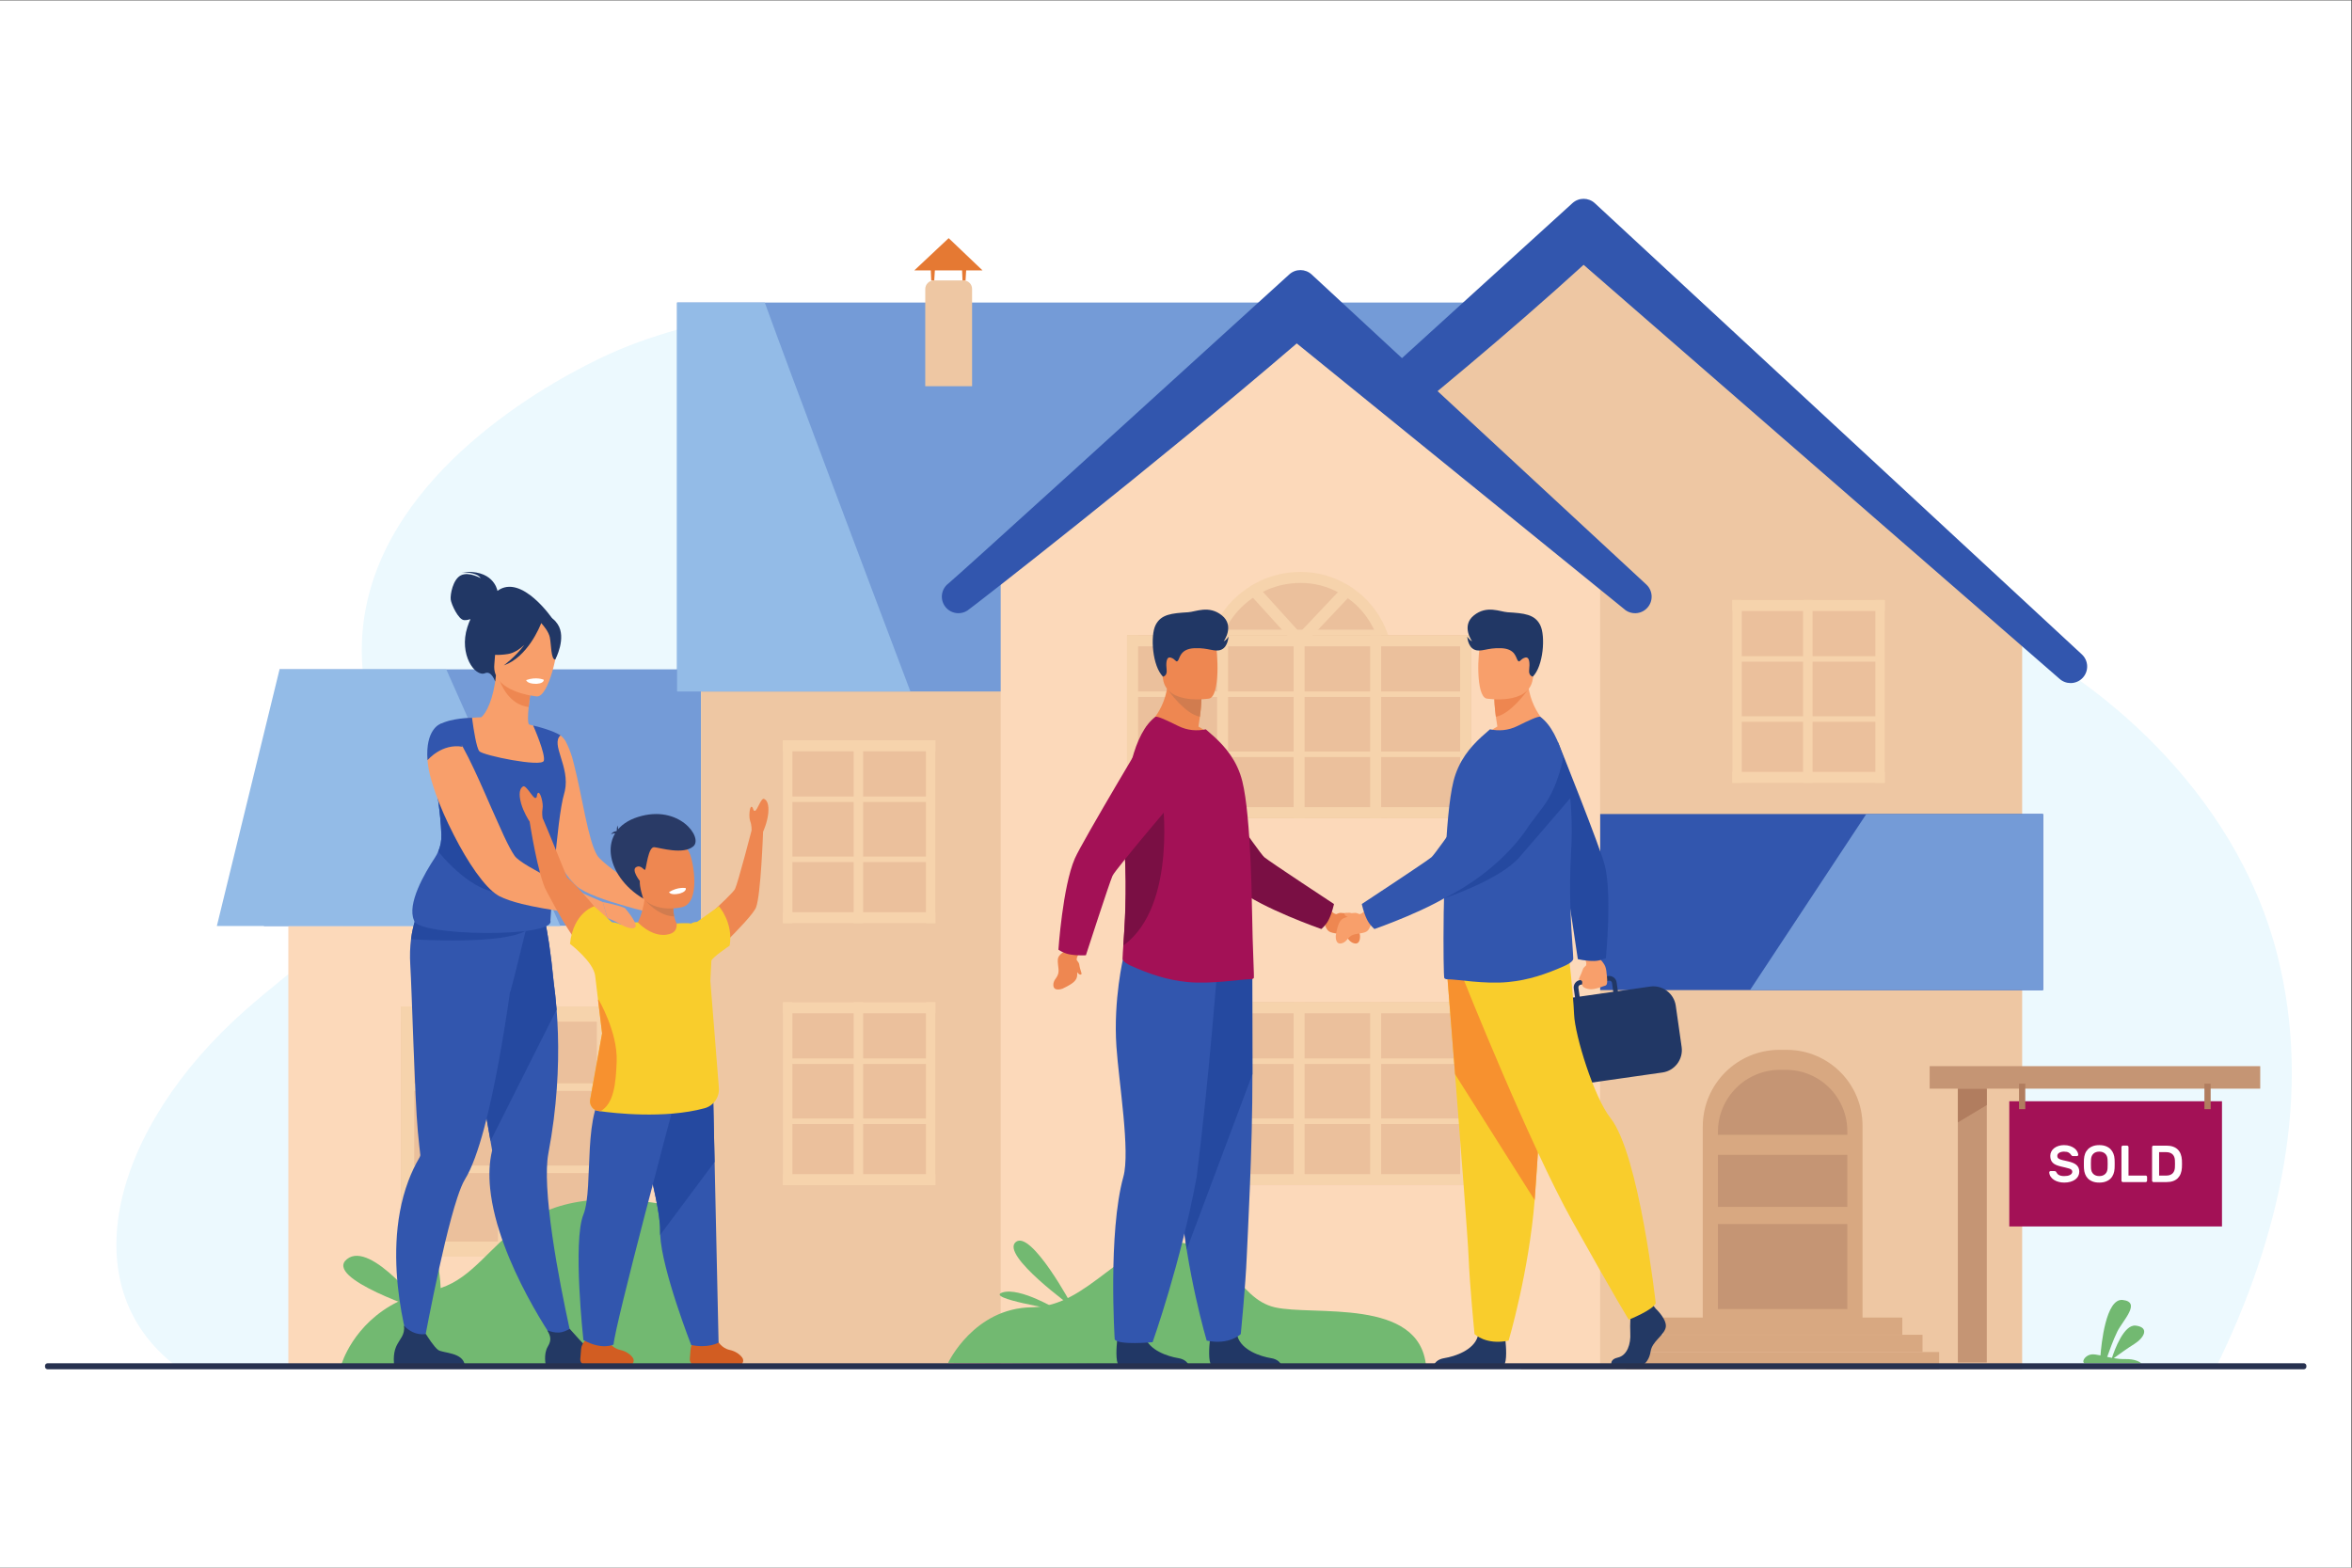 <?xml version="1.0" encoding="UTF-8" standalone="no"?>
<svg
   xmlns:dc="http://purl.org/dc/elements/1.1/"
   xmlns:cc="http://creativecommons.org/ns#"
   xmlns:rdf="http://www.w3.org/1999/02/22-rdf-syntax-ns#"
   xmlns:svg="http://www.w3.org/2000/svg"
   xmlns="http://www.w3.org/2000/svg"
   xmlns:sodipodi="http://sodipodi.sourceforge.net/DTD/sodipodi-0.dtd"
   xmlns:inkscape="http://www.inkscape.org/namespaces/inkscape"
   version="1.1"
   id="svg2"
   xml:space="preserve"
   width="4000"
   height="2666.667"
   viewBox="0 0 4000 2666.667"
   sodipodi:docname="Дом.eps"><rect x="0" y="0" width="4000" height="2666.667" fill="#333333" stroke="none"/><defs
     id="defs6" /><sodipodi:namedview
     pagecolor="#ffffff"
     bordercolor="#666666"
     borderopacity="1"
     objecttolerance="10"
     gridtolerance="10"
     guidetolerance="10"
     inkscape:pageopacity="0"
     inkscape:pageshadow="2"
     inkscape:window-width="640"
     inkscape:window-height="480"
     id="namedview4" /><g
     id="g10"
     inkscape:groupmode="layer"
     inkscape:label="ink_ext_XXXXXX"
     transform="matrix(1.333,0,0,-1.333,0,2666.667)"><g
       id="g12"
       transform="scale(0.1)"><path
         d="M 30000,0 H 0 V 20000 H 30000 V 0"
         style="fill:#ffffff;fill-opacity:1;fill-rule:nonzero;stroke:none"
         id="path14" /><path
         d="m 2247.7,2571.8 c 1.33,-0.9 26033.7,3.1 26033.7,3.1 802.2,1643.6 1225.4,3464.5 773.1,5245.1 -542.4,2135.6 -2363.8,3570.4 -3574,4119.1 -991.8,451.4 -1911.2,510.2 -2724.6,435.4 -628.8,-57.9 -1194.3,-195.7 -1680.7,-294 -343.2,-69.6 -665.1,-122.6 -933.8,-105.1 -446.3,29.1 -796,348.6 -1110.6,681.3 -1114.9,1178 -2391.5,3214.5 -6950.1,3458.2 -1354.7,72 -2921.06,-47.5 -4173.63,-568.8 C 7374.45,15324.6 5367.76,14333.4 4779,12656.7 4593.04,12127.5 4548.43,11530.1 4735.92,10866.9 5399.5,8520.5 4389.16,8228.4 3124.99,7110.2 1437.71,5617.8 894.41,3604.1 2247.7,2571.8"
         style="fill:#ecf9fe;fill-opacity:1;fill-rule:nonzero;stroke:none"
         id="path16" /><path
         d="M 8943.67,11464 V 8188.5 H 3366.73 l 200,3275.5 h 5376.94"
         style="fill:#749bd7;fill-opacity:1;fill-rule:nonzero;stroke:none"
         id="path18" /><path
         d="m 19406.4,2532 h 6392.8 v 9581.6 H 19406.4 V 2532"
         style="fill:#eec7a3;fill-opacity:1;fill-rule:nonzero;stroke:none"
         id="path20" /><path
         d="m 16591.2,2555.9 h -7648 V 12732 h 7648 V 2555.9"
         style="fill:#eec7a3;fill-opacity:1;fill-rule:nonzero;stroke:none"
         id="path22" /><path
         d="M 19571.1,16144.3 V 11181.1 H 8638.22 v 4963.2 H 19571.1"
         style="fill:#749bd7;fill-opacity:1;fill-rule:nonzero;stroke:none"
         id="path24" /><path
         d="m 14456.3,11822.6 5747.8,5434.3 5747.7,-5434.3 z"
         style="fill:#eec7a3;fill-opacity:1;fill-rule:nonzero;stroke:none"
         id="path26" /><path
         d="m 26417.5,11288.5 c -51.4,0 -102.8,18.5 -143.5,56.2 l -6069.9,5281 C 18270.7,14865.4 16025,13169.9 15957.5,13125 c -96.8,-64.6 -227.9,-38.7 -292.6,58.7 -62.5,93.6 -40.2,218.8 48.6,285.6 139.1,115.1 2672.1,2417.3 4348.5,3943.8 81.2,73.8 205.5,73 285.6,-1.3 L 26561,11654.5 c 85.5,-79.3 90.6,-212.9 11.4,-298.4 -41.6,-44.9 -98.2,-67.6 -154.9,-67.6"
         style="fill:#3256ae;fill-opacity:1;fill-rule:nonzero;stroke:none"
         id="path28" /><path
         d="m 20415.2,2555.9 h -7648 V 12732 h 7648 V 2555.9"
         style="fill:#fcd9ba;fill-opacity:1;fill-rule:nonzero;stroke:none"
         id="path30" /><path
         d="m 12767.2,12732 3824,3615.5 3824,-3615.5 -6595.2,-25.1 -1052.8,25.1"
         style="fill:#fcd9ba;fill-opacity:1;fill-rule:nonzero;stroke:none"
         id="path32" /><path
         d="M 17697.6,11533 V 9563.7 H 15451 V 11495 c 0,333.6 142.2,633.4 370.3,841.7 36.5,33.8 76,64.8 116.8,92.9 39.4,29.6 81.6,54.9 125.3,77.4 157.6,83.1 337.8,129.6 529.2,129.6 191.4,0 370.2,-47.9 526.5,-135.2 43.6,-21.1 85.8,-47.9 125.2,-78.8 36.6,-25.4 71.8,-54.9 105.6,-85.9 214,-201.3 347.7,-487 347.7,-803.7"
         style="fill:#ebc09c;fill-opacity:1;fill-rule:nonzero;stroke:none"
         id="path34" /><path
         d="M 15631.3,11969.3 H 17531 c -55.1,117.3 -133.2,225.3 -229.5,316.3 -30.5,28.1 -63.1,55.6 -97.3,79.2 -39.4,30.8 -77.3,54.6 -115.9,73.3 -153.4,85.6 -319.1,128.1 -495.7,128.1 -174,0 -345.6,-41.9 -496.4,-121.4 -45.2,-23.4 -82.9,-46.6 -115.6,-71.5 -41.9,-28.7 -78.6,-57.9 -111.6,-88.4 -98.4,-89.9 -179.3,-197.5 -237.7,-315.6 z m 2103.6,-140.7 h -2312.3 l 35.8,95.1 c 66,175.9 175,336.6 315.5,465 37.6,34.8 79.5,68.1 124.4,98.9 36.7,27.7 80.9,55.2 132.8,82 170.4,89.8 364.8,137.3 561.5,137.3 201,0 389.7,-48.5 560.8,-144 44,-21.3 90.3,-50.5 134.3,-84.8 32.3,-22.3 69.3,-52.3 109.7,-89.5 138.4,-130.7 243.6,-291.8 304.6,-466.4 l 32.9,-93.6"
         style="fill:#f6d3ac;fill-opacity:1;fill-rule:nonzero;stroke:none"
         id="path36" /><path
         d="m 18769.7,9564.2 h -4390.5 v 2334.3 h 4390.5 V 9564.2"
         style="fill:#ebc09c;fill-opacity:1;fill-rule:nonzero;stroke:none"
         id="path38" /><path
         d="m 16504.1,9564.2 v 2334.3 h 140.7 V 9564.2 h -140.7"
         style="fill:#f6d3ac;fill-opacity:1;fill-rule:nonzero;stroke:none"
         id="path40" /><path
         d="m 14431,11181.6 h 4242.6 v -70.4 H 14431 v 70.4"
         style="fill:#f6d3ac;fill-opacity:1;fill-rule:nonzero;stroke:none"
         id="path42" /><path
         d="m 14431,10414.6 h 4242.6 v -70.3 H 14431 v 70.3"
         style="fill:#f6d3ac;fill-opacity:1;fill-rule:nonzero;stroke:none"
         id="path44" /><path
         d="m 15527.6,9564.2 v 2334.3 h 140.7 V 9564.2 h -140.7"
         style="fill:#f6d3ac;fill-opacity:1;fill-rule:nonzero;stroke:none"
         id="path46" /><path
         d="m 17480.6,9564.2 v 2334.3 h 140.8 V 9564.2 h -140.8"
         style="fill:#f6d3ac;fill-opacity:1;fill-rule:nonzero;stroke:none"
         id="path48" /><path
         d="m 18629,9564.2 v 2334.3 h 140.7 V 9564.2 H 18629"
         style="fill:#f6d3ac;fill-opacity:1;fill-rule:nonzero;stroke:none"
         id="path50" /><path
         d="m 14379.2,9564.2 v 2334.3 H 14520 V 9564.2 h -140.8"
         style="fill:#f6d3ac;fill-opacity:1;fill-rule:nonzero;stroke:none"
         id="path52" /><path
         d="M 14379.5,9704.9 H 18770 v -140.8 h -4390.5 v 140.8"
         style="fill:#f6d3ac;fill-opacity:1;fill-rule:nonzero;stroke:none"
         id="path54" /><path
         d="M 14379.5,11898.5 H 18770 v -140.7 h -4390.5 v 140.7"
         style="fill:#f6d3ac;fill-opacity:1;fill-rule:nonzero;stroke:none"
         id="path56" /><path
         d="m 17244.3,12422.6 -663,-702.4 -643.2,709.4 c 39.4,29.6 81.6,54.9 125.3,77.4 l 519.4,-572.9 536.3,567.3 c 43.6,-21.1 85.8,-47.9 125.2,-78.8"
         style="fill:#f6d3ac;fill-opacity:1;fill-rule:nonzero;stroke:none"
         id="path58" /><path
         d="m 18769.7,4881.1 h -4390.5 v 2334.3 h 4390.5 V 4881.1"
         style="fill:#ebc09c;fill-opacity:1;fill-rule:nonzero;stroke:none"
         id="path60" /><path
         d="m 16504.1,4881.1 v 2334.4 h 140.7 V 4881.1 h -140.7"
         style="fill:#f6d3ac;fill-opacity:1;fill-rule:nonzero;stroke:none"
         id="path62" /><path
         d="m 14431,6498.5 h 4242.6 v -70.3 H 14431 v 70.3"
         style="fill:#f6d3ac;fill-opacity:1;fill-rule:nonzero;stroke:none"
         id="path64" /><path
         d="m 14431,5731.6 h 4242.6 v -70.4 H 14431 v 70.4"
         style="fill:#f6d3ac;fill-opacity:1;fill-rule:nonzero;stroke:none"
         id="path66" /><path
         d="m 15527.6,4881.1 v 2334.4 h 140.7 V 4881.1 h -140.7"
         style="fill:#f6d3ac;fill-opacity:1;fill-rule:nonzero;stroke:none"
         id="path68" /><path
         d="m 17480.6,4881.1 v 2334.4 h 140.8 V 4881.1 h -140.8"
         style="fill:#f6d3ac;fill-opacity:1;fill-rule:nonzero;stroke:none"
         id="path70" /><path
         d="m 18629,4881.1 v 2334.4 h 140.7 V 4881.1 H 18629"
         style="fill:#f6d3ac;fill-opacity:1;fill-rule:nonzero;stroke:none"
         id="path72" /><path
         d="M 14379.2,4881.1 V 7215.5 H 14520 V 4881.1 h -140.8"
         style="fill:#f6d3ac;fill-opacity:1;fill-rule:nonzero;stroke:none"
         id="path74" /><path
         d="M 14379.5,5021.8 H 18770 v -140.7 h -4390.5 v 140.7"
         style="fill:#f6d3ac;fill-opacity:1;fill-rule:nonzero;stroke:none"
         id="path76" /><path
         d="M 14379.5,7215.5 H 18770 v -140.8 h -4390.5 v 140.8"
         style="fill:#f6d3ac;fill-opacity:1;fill-rule:nonzero;stroke:none"
         id="path78" /><path
         d="M 11934.3,4881.1 H 9988.43 V 7215.4 H 11934.3 V 4881.1"
         style="fill:#ebc09c;fill-opacity:1;fill-rule:nonzero;stroke:none"
         id="path80" /><path
         d="m 11813.5,4881.1 v 2334.4 h 120.9 V 4881.1 h -120.9"
         style="fill:#f6d3ac;fill-opacity:1;fill-rule:nonzero;stroke:none"
         id="path82" /><path
         d="m 10011.4,6498.5 h 1880.2 v -70.3 h -1880.2 v 70.3"
         style="fill:#f6d3ac;fill-opacity:1;fill-rule:nonzero;stroke:none"
         id="path84" /><path
         d="m 10011.4,5731.6 h 1880.2 v -70.4 h -1880.2 v 70.4"
         style="fill:#f6d3ac;fill-opacity:1;fill-rule:nonzero;stroke:none"
         id="path86" /><path
         d="M 10891.1,4881.1 V 7215.5 H 11012 V 4881.1 h -120.9"
         style="fill:#f6d3ac;fill-opacity:1;fill-rule:nonzero;stroke:none"
         id="path88" /><path
         d="m 9988.43,4881.1 v 2334.4 h 120.87 V 4881.1 h -120.87"
         style="fill:#f6d3ac;fill-opacity:1;fill-rule:nonzero;stroke:none"
         id="path90" /><path
         d="M 9988.54,5021.8 H 11934.4 V 4881.1 H 9988.54 v 140.7"
         style="fill:#f6d3ac;fill-opacity:1;fill-rule:nonzero;stroke:none"
         id="path92" /><path
         d="M 9988.54,7215.5 H 11934.4 V 7074.7 H 9988.54 v 140.8"
         style="fill:#f6d3ac;fill-opacity:1;fill-rule:nonzero;stroke:none"
         id="path94" /><path
         d="M 11934.3,8224 H 9988.43 v 2334.3 H 11934.3 V 8224"
         style="fill:#ebc09c;fill-opacity:1;fill-rule:nonzero;stroke:none"
         id="path96" /><path
         d="m 11813.5,8224 v 2334.3 h 120.9 V 8224 h -120.9"
         style="fill:#f6d3ac;fill-opacity:1;fill-rule:nonzero;stroke:none"
         id="path98" /><path
         d="m 10011.4,9841.4 h 1880.2 V 9771 h -1880.2 v 70.4"
         style="fill:#f6d3ac;fill-opacity:1;fill-rule:nonzero;stroke:none"
         id="path100" /><path
         d="m 10011.4,9074.4 h 1880.2 V 9004 h -1880.2 v 70.4"
         style="fill:#f6d3ac;fill-opacity:1;fill-rule:nonzero;stroke:none"
         id="path102" /><path
         d="m 10891.1,8224 v 2334.3 H 11012 V 8224 h -120.9"
         style="fill:#f6d3ac;fill-opacity:1;fill-rule:nonzero;stroke:none"
         id="path104" /><path
         d="m 9988.43,8224 v 2334.3 h 120.87 V 8224 h -120.87"
         style="fill:#f6d3ac;fill-opacity:1;fill-rule:nonzero;stroke:none"
         id="path106" /><path
         d="M 9988.54,8364.7 H 11934.4 V 8223.9 H 9988.54 v 140.8"
         style="fill:#f6d3ac;fill-opacity:1;fill-rule:nonzero;stroke:none"
         id="path108" /><path
         d="m 9988.54,10558.3 h 1945.86 v -140.7 H 9988.54 v 140.7"
         style="fill:#f6d3ac;fill-opacity:1;fill-rule:nonzero;stroke:none"
         id="path110" /><path
         d="m 24047.2,10014.5 h -1945.8 v 2334.3 h 1945.8 v -2334.3"
         style="fill:#ebc09c;fill-opacity:1;fill-rule:nonzero;stroke:none"
         id="path112" /><path
         d="m 23926.4,10014.5 v 2334.3 h 120.9 v -2334.3 h -120.9"
         style="fill:#f6d3ac;fill-opacity:1;fill-rule:nonzero;stroke:none"
         id="path114" /><path
         d="m 22124.3,11631.9 h 1880.3 v -70.4 h -1880.3 v 70.4"
         style="fill:#f6d3ac;fill-opacity:1;fill-rule:nonzero;stroke:none"
         id="path116" /><path
         d="m 22124.3,10864.9 h 1880.3 v -70.4 h -1880.3 v 70.4"
         style="fill:#f6d3ac;fill-opacity:1;fill-rule:nonzero;stroke:none"
         id="path118" /><path
         d="m 23004,10014.5 v 2334.3 h 120.9 V 10014.5 H 23004"
         style="fill:#f6d3ac;fill-opacity:1;fill-rule:nonzero;stroke:none"
         id="path120" /><path
         d="m 22101.4,10014.5 v 2334.3 h 120.9 v -2334.3 h -120.9"
         style="fill:#f6d3ac;fill-opacity:1;fill-rule:nonzero;stroke:none"
         id="path122" /><path
         d="m 22101.5,10155.2 h 1945.8 v -140.8 h -1945.8 v 140.8"
         style="fill:#f6d3ac;fill-opacity:1;fill-rule:nonzero;stroke:none"
         id="path124" /><path
         d="m 22101.5,12348.8 h 1945.8 V 12208 h -1945.8 v 140.8"
         style="fill:#f6d3ac;fill-opacity:1;fill-rule:nonzero;stroke:none"
         id="path126" /><path
         d="m 12227.8,12180.1 c -68.2,0 -135.2,32.9 -175.9,94.1 -62.4,93.6 -40.1,218.9 48.7,285.7 139.3,115 2672.1,2417.2 4348.5,3943.7 81.1,73.8 205.3,73 285.6,-1.2 l 4269.7,-3956.3 c 85.5,-79.3 90.6,-212.9 11.4,-298.4 -79.4,-85.8 -212.9,-90.6 -298.4,-11.4 l -4173.1,3386.5 c -1811.2,-1556.3 -4132.2,-3362.3 -4199.7,-3407.3 -35.9,-24 -76.6,-35.4 -116.8,-35.4"
         style="fill:#3256ae;fill-opacity:1;fill-rule:nonzero;stroke:none"
         id="path128" /><path
         d="M 3678.76,2594.1 H 8943.2 V 8188 H 3678.76 V 2594.1"
         style="fill:#fcd9ba;fill-opacity:1;fill-rule:nonzero;stroke:none"
         id="path130" /><path
         d="M 26065.8,9617.2 V 7370.7 h -5650.1 v 2246.5 h 5650.1"
         style="fill:#3256ae;fill-opacity:1;fill-rule:nonzero;stroke:none"
         id="path132" /><path
         d="m 23762.6,3154.1 h -2038.1 v 2475.5 c 0,540.5 438.1,978.6 978.6,978.6 h 92.2 c 534.3,0 967.3,-433.1 967.3,-967.3 V 3154.1"
         style="fill:#d8a881;fill-opacity:1;fill-rule:nonzero;stroke:none"
         id="path134" /><path
         d="m 23568.9,5568.9 v -45 h -1651.2 v 36.6 c 0,437.8 354.8,792.5 792.5,792.5 h 74.6 c 433.6,0 784.1,-350.5 784.1,-784.1"
         style="fill:#c59574;fill-opacity:1;fill-rule:nonzero;stroke:none"
         id="path136" /><path
         d="m 23568.9,4604.5 h -1651.2 v 663.6 h 1651.2 v -663.6"
         style="fill:#c59574;fill-opacity:1;fill-rule:nonzero;stroke:none"
         id="path138" /><path
         d="m 23568.9,3300.7 h -1651.2 v 1084.7 h 1651.2 V 3300.7"
         style="fill:#c59574;fill-opacity:1;fill-rule:nonzero;stroke:none"
         id="path140" /><path
         d="m 24269.9,2971.9 h -3052.7 v 219.9 h 3052.7 v -219.9"
         style="fill:#d8a881;fill-opacity:1;fill-rule:nonzero;stroke:none"
         id="path142" /><path
         d="m 24528.2,2752 h -3569.3 v 219.9 h 3569.3 V 2752"
         style="fill:#d8a881;fill-opacity:1;fill-rule:nonzero;stroke:none"
         id="path144" /><path
         d="m 24740.3,2532 h -3993.5 v 220 h 3993.5 v -220"
         style="fill:#d8a881;fill-opacity:1;fill-rule:nonzero;stroke:none"
         id="path146" /><path
         d="M 7779.25,3969.3 H 5119.04 V 7160.6 H 7779.25 V 3969.3"
         style="fill:#ebc09c;fill-opacity:1;fill-rule:nonzero;stroke:none"
         id="path148" /><path
         d="M 7614.12,3969.3 V 7160.7 H 7779.4 V 3969.3 h -165.28"
         style="fill:#f6d3ac;fill-opacity:1;fill-rule:nonzero;stroke:none"
         id="path150" /><path
         d="m 5150.43,6180.5 h 2570.53 v -96.2 H 5150.43 v 96.2"
         style="fill:#f6d3ac;fill-opacity:1;fill-rule:nonzero;stroke:none"
         id="path152" /><path
         d="m 5150.43,5132 h 2570.53 v -96.2 H 5150.43 v 96.2"
         style="fill:#f6d3ac;fill-opacity:1;fill-rule:nonzero;stroke:none"
         id="path154" /><path
         d="m 6353.06,3969.3 v 3191.4 h 165.28 V 3969.3 h -165.28"
         style="fill:#f6d3ac;fill-opacity:1;fill-rule:nonzero;stroke:none"
         id="path156" /><path
         d="m 5119.04,3969.3 v 3191.4 h 165.29 V 3969.3 h -165.29"
         style="fill:#f6d3ac;fill-opacity:1;fill-rule:nonzero;stroke:none"
         id="path158" /><path
         d="M 5119.2,4161.7 H 7779.4 V 3969.2 H 5119.2 v 192.5"
         style="fill:#f6d3ac;fill-opacity:1;fill-rule:nonzero;stroke:none"
         id="path160" /><path
         d="M 5119.2,7160.7 H 7779.4 V 6968.2 H 5119.2 v 192.5"
         style="fill:#f6d3ac;fill-opacity:1;fill-rule:nonzero;stroke:none"
         id="path162" /><path
         d="M 7148.97,8188.5 H 2766.73 l 800,3275.5 H 5693.51 L 7148.97,8188.5"
         style="fill:#93bbe7;fill-opacity:1;fill-rule:nonzero;stroke:none"
         id="path164" /><path
         d="M 11615.3,11181.1 H 8638.22 v 4963.2 h 1119.05 c 319.53,-884 1299.23,-3483.8 1858.03,-4963.2"
         style="fill:#93bbe7;fill-opacity:1;fill-rule:nonzero;stroke:none"
         id="path166" /><path
         d="M 26065.8,9617.2 V 7370.7 h -3738.6 l 1483.6,2246.5 h 2255"
         style="fill:#749bd7;fill-opacity:1;fill-rule:nonzero;stroke:none"
         id="path168" /><path
         d="m 12402.1,15076.4 h -597.5 v 1239.5 c 0,61.3 49.7,110.9 110.9,110.9 h 377.8 c 60.1,0 108.8,-48.7 108.8,-108.8 v -1241.6"
         style="fill:#eec7a3;fill-opacity:1;fill-rule:nonzero;stroke:none"
         id="path170" /><path
         d="m 11664.6,16554.2 h 870.9 l -432.1,411.9 z"
         style="fill:#e57933;fill-opacity:1;fill-rule:nonzero;stroke:none"
         id="path172" /><path
         d="m 11919.5,16426.8 h -38.7 l -5.9,139.1 h 53.1 l -8.5,-139.1"
         style="fill:#e57933;fill-opacity:1;fill-rule:nonzero;stroke:none"
         id="path174" /><path
         d="m 12318.8,16426.8 h -38.8 l -5.9,139.1 h 53.2 l -8.5,-139.1"
         style="fill:#e57933;fill-opacity:1;fill-rule:nonzero;stroke:none"
         id="path176" /><path
         d="m 27319.9,2608.6 h -728.5 c -39.1,33.1 27,108.3 96,113.3 30,2.3 67.9,-4 111.2,-13.1 10,133.1 67.3,731.7 283,707.6 242.6,-26.9 0,-263.6 -68.6,-403.7 -50.8,-103.8 -104.4,-252.6 -128.8,-322.8 19.7,-4.3 40,-8.5 60.9,-12.3 32.1,98.7 151.8,430.8 303.9,411.5 178.7,-22.7 106.9,-155.9 -19.8,-234.9 -92.9,-58.1 -206.9,-140.7 -261.1,-180.6 45.9,-7.5 93.8,-12.6 142.5,-11.5 124.7,3 185.7,-33.8 209.3,-53.5"
         style="fill:#72b971;fill-opacity:1;fill-rule:nonzero;stroke:none"
         id="path178" /><path
         d="M 8943.99,4533.6 V 2591.4 l -4588.94,-1.3 c 0,0 146.76,520.7 724.84,805.2 54.88,28.1 114.85,53.6 178.65,75.3 76.58,26.8 158.24,48.5 246.29,66.4 1.28,0 2.56,0 3.84,1.2 39.56,7.7 77.84,17.9 114.85,30.7 816.71,274.4 853.72,1544.1 3197.96,995.3 42.11,-10.1 82.95,-20.4 122.51,-30.6"
         style="fill:#72b971;fill-opacity:1;fill-rule:nonzero;stroke:none"
         id="path180" /><path
         d="m 5423.01,3270.5 c 0,0 -687.84,913.7 -995.83,667.3 -307.98,-246.4 995.83,-667.3 995.83,-667.3"
         style="fill:#72b971;fill-opacity:1;fill-rule:nonzero;stroke:none"
         id="path182" /><path
         d="m 5628.33,3362.9 c 0,41.1 10.27,882.9 -277.18,821.3 -287.46,-61.6 277.18,-821.3 277.18,-821.3"
         style="fill:#72b971;fill-opacity:1;fill-rule:nonzero;stroke:none"
         id="path184" /><path
         d="m 6346.69,12465.1 c -4.38,24 -60.79,281.3 -458.76,237.4 0,0 198.11,5.1 244.17,-75.7 0,0 -147.94,86.6 -250.98,36.9 -103.05,-49.7 -139.01,-248.1 -130.61,-310.4 8.4,-62.3 97.5,-254.2 168.5,-261.3 26.9,-2.7 56.54,3.4 83.03,11.9 -14.12,-31.1 -27.43,-65.1 -39.42,-102.6 -110.94,-347.4 98.04,-640.7 226.72,-586.3 82.54,34.9 128.07,-107.9 128.07,-107.9 l 735.57,795.7 c 0,0 -398.09,589.1 -706.29,362.3"
         style="fill:#213765;fill-opacity:1;fill-rule:nonzero;stroke:none"
         id="path186" /><path
         d="m 7304.98,2880.8 -178.91,-66.6 c 0,0 -777.06,1077.7 -872.73,2025.9 -17.09,169.3 -11.39,333.3 25.56,484.8 0,0 -7.6,43.4 -20.89,120.1 -6.13,35.7 -13.73,78.8 -22.34,128.2 -25.27,144.7 -60.04,342.8 -99.77,568.3 -91.42,519 -209.88,1182.4 -301.9,1670.1 l 48.2,15.5 521.58,168.2 107.8,342.4 388.37,102.2 c 0,0 86.76,-169.7 164.32,-971.4 14.31,-105.2 27.31,-221.2 37.1,-346.9 30.24,-383.9 32.42,-860 -36.95,-1404.4 -17.82,-139.3 -40.31,-283.2 -68.21,-431 -20.45,-108.4 -23.52,-256.1 -14.91,-425.6 39.15,-775.2 323.68,-1979.8 323.68,-1979.8"
         style="fill:#3256ae;fill-opacity:1;fill-rule:nonzero;stroke:none"
         id="path188" /><path
         d="M 7101.37,7121.6 6258.01,5445 c -6.13,35.7 -13.73,78.8 -22.34,128.2 -25.27,144.7 -60.04,342.8 -99.77,568.3 -91.42,519 -209.88,1182.4 -301.9,1670.1 l 48.2,15.5 521.58,168.2 107.8,342.4 388.37,102.2 c 0,0 86.76,-169.7 164.32,-971.4 14.31,-105.2 27.31,-221.2 37.1,-346.9"
         style="fill:#2549a0;fill-opacity:1;fill-rule:nonzero;stroke:none"
         id="path190" /><path
         d="m 6730.38,8224.7 c 0,0 -0.32,-1.3 -0.92,-3.9 -2.7,-11.1 -10.91,-45 -22.74,-93.6 -56.05,-230.7 -193.02,-790.8 -201.31,-790.4 -75.17,-525.2 -188.28,-1205.8 -328.71,-1728.9 -74.32,-276.7 -156.17,-509.3 -244.4,-651.7 -30.24,-48.9 -63.26,-130.7 -97.67,-234.7 C 5631.7,4108 5382.01,2719.3 5382.01,2719.3 l -113.87,-45.9 c 0,0 -438.81,1247.9 -58.58,2261.1 38.77,103.2 85.99,203.9 143.04,300.7 6.53,11.2 10.98,23.5 9.45,36.3 0,0.1 0,0.2 -0.08,0.4 -4.99,42.2 -17.28,147.9 -31.25,296.4 -38.78,409.8 -75.86,1794.6 -96.14,2120.4 -7.67,123.3 -3.14,233.4 9.45,330.9 24.34,190.2 79.16,332.5 132.67,432.1 67.58,125.6 133.15,183.2 133.15,183.2 0,0 873.93,-329.6 1201.02,-242.7 l 19.51,-167.5"
         style="fill:#3256ae;fill-opacity:1;fill-rule:nonzero;stroke:none"
         id="path192" /><path
         d="m 6729.38,8142 c -6.99,-5.1 -14.51,-10 -22.66,-14.8 -301.36,-176.1 -1358.65,-114.2 -1462.69,-107.6 24.34,190.2 79.16,332.5 132.67,432.1 452.25,-40.1 1201.8,-121.5 1352.76,-230.9 34.31,-24.9 37.77,-51.3 -0.08,-78.8"
         style="fill:#2549a0;fill-opacity:1;fill-rule:nonzero;stroke:none"
         id="path194" /><path
         d="m 8416.12,8499.2 -53.06,-156.9 c 0,0 -10.65,1.9 -29.07,6.6 -57.9,14.6 -199.03,48.3 -357.13,94.7 -238.18,67.6 -518.3,162.2 -620.16,253.4 -155.34,138.1 -382.96,516.2 -510.66,876.2 -3.9,9 -6.46,17.7 -9.01,26.4 -66.05,190.8 -103.02,374.9 -83.62,513.1 11.14,84.7 33.43,154.9 62.04,214.4 37.54,78.6 86.62,137.1 134.14,179.4 6.78,7.1 13.54,14.1 22.74,19.3 77.64,64.5 132.24,108.2 132.24,108.2 34.38,7.6 79.93,-37.7 108.94,-82.8 0,0 47.13,-89.7 67.2,-153.9 1.09,-1.5 2.19,-3.1 1.95,-4.4 4.49,-13.2 8.77,-27.7 14.12,-43.8 2.18,-3.2 2.8,-7.4 3.64,-10.3 9.14,-33.3 18.02,-67.9 26.68,-103.9 99.53,-386.6 176.58,-959.1 292.76,-1146.4 50.13,-80.6 312.1,-268.2 521.69,-410.5 150.93,-101.5 274.57,-178.8 274.57,-178.8"
         style="fill:#f89f6b;fill-opacity:1;fill-rule:nonzero;stroke:none"
         id="path196" /><path
         d="m 7014.32,10256.7 c -94.77,-61.9 -212.84,-111.8 -360.12,-141.4 -552.07,-111.3 -749.21,358.2 -819.18,678.7 76,40.7 146.65,48.1 187.45,51.8 39.76,3.6 81.55,5.5 116.13,6.3 62.91,45.4 160.14,235.9 188.88,535.1 l 25.6,-7.6 428.96,-130.5 c 0,0 -23.69,-136.9 -37.04,-266.5 -10.38,-101.4 -14.29,-198.5 4.29,-222.8 33.53,-8.3 53.63,-13.7 53.63,-13.7 0,0 0.02,-0.1 0.21,-0.4 5.54,-9.6 125.14,-219.4 211.19,-489"
         style="fill:#f89f6b;fill-opacity:1;fill-rule:nonzero;stroke:none"
         id="path198" /><path
         d="m 7206.51,9911.8 c -2.58,-11.8 -5.63,-23.3 -9.06,-35.1 -96.89,-324 -175.3,-1619.3 -175.3,-1619.3 69.96,-220.7 -1705.43,-202.2 -1739.78,3 -92.82,209.4 134.38,600.4 265.69,799.1 16.44,24.9 30.64,51.2 42.34,78.4 29.62,68.4 43.92,142.8 40.98,217.9 -11.55,296.3 -62.96,568 -84.5,734.7 0,0 0,0 0.01,0 27.34,27.2 53.94,52.4 78.65,76.4 37.74,36.9 70.85,71.1 94.08,104.3 25.6,36.1 39.82,71.4 36.65,108.4 -2.44,28 -7.44,56.4 -14.46,84.4 -3.25,13.3 -6.94,26.5 -10.92,39.6 -42.17,138.1 -119.73,257.6 -119.73,257.6 140.54,82.1 411.31,84.6 411.31,84.6 0,0 1.84,-14.7 5.19,-38.9 13.21,-97.1 50.24,-346 88.15,-388.7 47.4,-53 796.03,-206.9 822.06,-121.8 25.63,83.7 -128.97,436 -134.74,449.3 -0.19,0.3 -0.21,0.4 -0.21,0.4 251.79,-58.9 348.32,-125 348.32,-125 -130.02,-114 123.55,-398.8 55.27,-709.3"
         style="fill:#3256ae;fill-opacity:1;fill-rule:nonzero;stroke:none"
         id="path200" /><path
         d="m 6782.06,11249 c 0,0 -23.75,-136.8 -37.04,-266.5 -244.21,31.4 -351.3,267.8 -391.95,396.9 l 428.99,-130.4"
         style="fill:#ee8751;fill-opacity:1;fill-rule:nonzero;stroke:none"
         id="path202" /><path
         d="m 6851.55,11117.9 c 0,0 -580.41,48.5 -544.67,409.5 35.74,360.9 -15.11,610.3 356.98,594.6 372.08,-15.6 430.34,-160.5 447.72,-283.9 17.37,-123.4 -108.14,-723.5 -260.03,-720.2"
         style="fill:#f89f6b;fill-opacity:1;fill-rule:nonzero;stroke:none"
         id="path204" /><path
         d="m 7114.44,12040.5 c -78.7,117.6 -148.77,100.5 -189.96,71.7 -299.29,205.8 -657.81,10.5 -657.81,10.5 -64.7,-255.1 -137.64,-426.5 -137.64,-426.5 0,0 99.08,-75.8 348.83,-37.5 76.29,11.6 147.98,57.8 210.85,116.3 -115.07,-155.3 -261.11,-260.9 -261.11,-260.9 304.3,105.3 461.58,498.2 477.5,539.8 32.19,-35.3 95.01,-111.3 109.49,-181.1 19.69,-94.8 13.74,-285.3 69.53,-284.4 0,0 148.35,275.9 30.32,452.1"
         style="fill:#213765;fill-opacity:1;fill-rule:nonzero;stroke:none"
         id="path206" /><path
         d="m 6493.37,8612.1 c -342.95,-46.1 -684.52,267.4 -902.97,525.8 29.62,68.4 43.92,142.8 40.98,217.9 -11.55,296.3 -62.96,568 -84.5,734.7 0,0 0,0 0.01,0 27.34,27.2 53.94,52.4 78.65,76.4 37.74,36.9 70.85,71.1 94.08,104.3 349.21,-433.3 1238.74,-1596.7 773.75,-1659.1"
         style="fill:#2549a0;fill-opacity:1;fill-rule:nonzero;stroke:none"
         id="path208" /><path
         d="m 7689.92,8494.6 60.67,-205.9 c 0,0 -153.11,34.8 -249.09,44.2 -28.8,2.9 -45.3,5.5 -45.3,5.5 -76.86,8.3 -169,20.6 -269.28,33.7 l -1.38,-0.1 c -172.15,25.8 -365.17,58 -529.03,98.1 -115.32,29.4 -216.07,62.8 -285.78,98.9 -7.14,3.4 -12.82,7 -20.04,11.9 -167.77,100.9 -384.53,421.8 -561.58,770.6 -24.57,48.2 -47.84,96.5 -70.87,143.4 -83.16,174.9 -152.57,348.3 -198.25,499.2 -28.27,89.9 -48.99,172.4 -57.67,241 -3.46,24.1 -6.76,47 -7.3,68.7 -0.99,12.4 -1.76,24.6 -2.3,36.5 67.8,59.3 224.21,170.2 437.51,158.7 4.44,-7.6 8.83,-15.3 13.28,-23.2 91.98,-167.3 192.41,-385.5 287.39,-602.9 52.52,-119 103.58,-238.3 153.87,-348.1 28.96,-66.8 57.52,-129.5 84.24,-187 51.67,-109.7 97.35,-198.1 136.13,-253.2 24.88,-35.9 91.45,-83.1 178.91,-135.3 151.94,-91.5 371.92,-198.8 562.88,-285.4 79.32,-36.7 154.18,-69.6 216.38,-96.8 100.35,-44.3 166.61,-72.5 166.61,-72.5"
         style="fill:#f89f6b;fill-opacity:1;fill-rule:nonzero;stroke:none"
         id="path210" /><path
         d="m 5903.06,10475.2 c -265.89,49.1 -448.58,-171 -448.58,-171 -30.65,390.8 159.11,461.1 159.11,461.1 75.4,39.2 177.78,-88.4 289.47,-290.1"
         style="fill:#3256ae;fill-opacity:1;fill-rule:nonzero;stroke:none"
         id="path212" /><path
         d="m 5930.15,2580.4 h -901.06 c 0,0 -21.59,137.3 25.47,241.5 45.09,100 115.73,145.4 98.82,266.4 57.25,-58.9 150.57,-125 280.84,-107.4 15.96,-25.9 103.03,-164.4 156.34,-202.7 58.89,-42.3 321.46,-27.2 339.59,-197.8"
         style="fill:#233964;fill-opacity:1;fill-rule:nonzero;stroke:none"
         id="path214" /><path
         d="m 7864.86,2580.4 h -901.07 c 0,0 -33.69,143.7 25.47,241.5 52.37,86.6 32.3,135.9 -6.48,207.4 40.82,-16.7 93.62,-31.9 151.76,-28.5 44.9,2.5 92.37,22.9 134,47.1 38.78,-44.2 204.84,-232.4 256.73,-269.7 58.89,-42.3 321.45,-27.2 339.59,-197.8"
         style="fill:#233964;fill-opacity:1;fill-rule:nonzero;stroke:none"
         id="path216" /><path
         d="m 6713.12,11326.7 c 0,0 8.12,-47.8 125.72,-47.9 0,0 98.74,-0.1 98.99,51.8 0,0 -93.06,42.8 -224.71,-3.9"
         style="fill:#ffffff;fill-opacity:1;fill-rule:nonzero;stroke:none"
         id="path218" /><path
         d="m 9747.29,9810.6 c -38.09,14.7 -84.97,-146.5 -114.28,-152.3 -29.29,-5.9 -17.58,43.9 -43.78,51.7 -26.2,7.8 -38.26,-130.9 -17.75,-184.3 20.52,-53.4 17.62,-116.8 17.62,-116.8 0,0 -174.33,-673.4 -211.85,-748.7 -37.52,-75.3 -652.02,-623.5 -652.02,-623.5 l 135.15,-436.6 c 0,0 723.83,668.8 785.52,826.1 61.7,157.3 89.63,964.8 89.63,964.8 0,0 54.12,116.4 65.85,233.6 11.72,117.2 -15.99,171.4 -54.09,186"
         style="fill:#ee8751;fill-opacity:1;fill-rule:nonzero;stroke:none"
         id="path220" /><path
         d="m 7868.4,8085.2 c 0,0 -425.97,551.5 -633.28,722.7 0,0 -283.55,699.2 -306.6,745.2 -1.07,2.2 -2.52,4 -4.12,5.6 -3.08,16.1 -12.72,74.6 -2.1,128.5 12.45,63.1 -27.62,214.5 -55.16,200.8 -27.53,-13.7 -4.95,-66.7 -38.55,-65.8 -33.6,0.9 -116.59,170.4 -155.99,146.9 -39.39,-23.6 -59.68,-89 -24.12,-216.7 29.61,-106.2 91.62,-206.1 111.58,-236.6 -1.15,-0.7 -1.79,-1 -1.79,-1 0,0 104.15,-679.7 213.98,-881.2 109.84,-201.5 450.43,-877.7 690.82,-902.8 240.4,-25 205.33,354.4 205.33,354.4"
         style="fill:#ee8751;fill-opacity:1;fill-rule:nonzero;stroke:none"
         id="path222" /><path
         d="m 9154.76,2895.8 c 0,0 48.13,-93.9 154.74,-117.1 67.17,-14.7 124.67,-49.6 160.45,-98.6 30.23,-41.4 0.98,-99.7 -50.3,-99.7 h -541.17 c -46.08,0 -82.05,39.8 -77.44,85.6 4.03,40.1 8.25,86.8 10.08,122.6 4,78.2 82.28,141.1 82.28,141.1 l 261.36,-33.9"
         style="fill:#d25d22;fill-opacity:1;fill-rule:nonzero;stroke:none"
         id="path224" /><path
         d="m 9167.8,2872.2 c 0,0 -129.84,-76.7 -349.51,-30.4 0,0 -373.47,955 -395.59,1404.4 -1,18 -1.3,35.2 -1,51.6 7.53,422.7 -382.75,1523.4 -277.49,1748.9 105.28,225.5 955.86,-101.4 955.86,-101.4 l 16.9,-767 50.83,-2306.1"
         style="fill:#3256ae;fill-opacity:1;fill-rule:nonzero;stroke:none"
         id="path226" /><path
         d="M 9116.97,5178.3 8422.7,4246.2 c -1,18 -1.3,35.2 -1,51.6 7.53,422.7 -382.75,1523.4 -277.49,1748.9 105.28,225.5 955.86,-101.4 955.86,-101.4 l 16.9,-767"
         style="fill:#2549a0;fill-opacity:1;fill-rule:nonzero;stroke:none"
         id="path228" /><path
         d="m 7757.55,2895.8 c 0,0 48.12,-93.9 154.74,-117.1 67.16,-14.7 124.67,-49.6 160.45,-98.6 30.23,-41.4 0.99,-99.7 -50.29,-99.7 h -541.18 c -46.08,0 -82.05,39.8 -77.44,85.6 4.04,40.1 8.25,86.8 10.08,122.6 4.01,78.2 82.29,141.1 82.29,141.1 l 261.35,-33.9"
         style="fill:#d25d22;fill-opacity:1;fill-rule:nonzero;stroke:none"
         id="path230" /><path
         d="m 8602.56,5927.1 c 0,0 -751.72,-2805.3 -774.76,-3079.8 0,0 -146.62,-75.2 -384.65,57.6 0,0 -138.2,1257.4 0,1601 138.21,343.6 -27.44,1382.2 324.12,1616.4 351.56,234.3 835.29,-195.2 835.29,-195.2"
         style="fill:#3256ae;fill-opacity:1;fill-rule:nonzero;stroke:none"
         id="path232" /><path
         d="m 8692.31,8150.3 -461.55,-235.9 -92.49,320.2 c 0,0 58.81,110.8 85.4,292.3 11.12,76.4 16.64,165.2 9.55,263.6 l 376.06,-192.6 c 0,0 -8.96,-34.7 -14.98,-86 -6.39,-55.5 -9.26,-130.2 6.51,-201.3 13.59,-60.9 40.87,-119.1 91.5,-160.3"
         style="fill:#ee8751;fill-opacity:1;fill-rule:nonzero;stroke:none"
         id="path234" /><path
         d="m 9075.86,7743.7 c 2.56,38.3 233.67,194.5 233.67,194.5 48.62,291.8 -137.06,501.9 -137.06,501.9 l -278.32,-198 c -53.75,-3.2 -76.78,-22.8 -76.78,-22.8 -46.08,12.4 -183.48,1.5 -183.48,1.5 2.03,-66.3 -15.59,-128.4 -132.05,-143.6 -154.92,-20.2 -293.44,85.5 -363.57,157.4 0,0 -93.84,8.1 -211.58,-30.3 0,0 -57,29.2 -117.74,31 l -227.82,204.8 c 0,0 -266.9,-77.1 -309.01,-479.3 0,0 299.66,-228.1 321.29,-408.2 v 0 l 8.21,-68.3 29.03,-241.9 51.11,-424.3 -152.17,-845 c -1.3,-7.4 -2.03,-14.8 -2.03,-22.1 0,-56.5 38.63,-107.3 95.4,-120.9 0,0 13.07,-2.2 37.17,-5.5 161.32,-22.7 816.16,-100.8 1329.58,38.6 115.43,31.3 191.53,141.5 181.94,260.9 l -108.64,1363.2 v 0 c 0,0 10.3,218 12.85,256.4"
         style="fill:#f9cd2c;fill-opacity:1;fill-rule:nonzero;stroke:none"
         id="path236" /><path
         d="m 7867.92,6462.6 c -10.17,-294.8 -39.07,-544.7 -207.79,-638 -24.1,3.3 -37.17,5.5 -37.17,5.5 -56.77,13.6 -95.4,64.4 -95.4,120.9 0,7.3 0.73,14.7 2.03,22.1 l 152.17,845 -51.11,424.3 c 2.47,7.4 3.78,11.3 3.78,11.3 0,0 246.4,-413.6 233.49,-791.1"
         style="fill:#f7912f;fill-opacity:1;fill-rule:nonzero;stroke:none"
         id="path238" /><path
         d="m 8600.81,8310.6 c -213.84,5.7 -377.14,216.3 -377.14,216.3 l 370.63,-15 c -6.39,-55.5 -9.26,-130.2 6.51,-201.3"
         style="fill:#d17c4f;fill-opacity:1;fill-rule:nonzero;stroke:none"
         id="path240" /><path
         d="m 8704.54,8429.8 c 0,0 -426.57,-112.6 -573.7,226.5 -158.79,366.1 15.41,632.8 160.27,650.8 288.85,35.9 456.63,-74.3 507.39,-190.7 50.76,-116.4 141.39,-626.6 -93.96,-686.6"
         style="fill:#ee8751;fill-opacity:1;fill-rule:nonzero;stroke:none"
         id="path242" /><path
         d="m 8535.44,8620.7 c 0,0 17.85,-44 130.37,-19.3 0,0 94.48,20.7 83.76,70.5 0,0 -98.04,21.3 -214.13,-51.2"
         style="fill:#ffffff;fill-opacity:1;fill-rule:nonzero;stroke:none"
         id="path244" /><path
         d="m 8207,8537.7 c 0,0 -50.05,146.8 -44.06,225.2 0,0 -111.31,141.9 -46.45,177 64.86,35.1 99.85,-48.8 114.72,-32.4 14.86,16.5 38.05,295.4 116.82,286.6 78.77,-8.8 370.16,-99.1 497.91,11.1 127.75,110.1 -182.18,540.6 -707.39,374.3 -525.21,-166.2 -417.97,-750.2 68.45,-1041.8"
         style="fill:#293a66;fill-opacity:1;fill-rule:nonzero;stroke:none"
         id="path246" /><path
         d="m 7879.45,9350.5 c 0,0 -23.8,71 1.75,121.6 0,0 1.26,-69.8 28.67,-100.8 27.42,-31.1 -30.42,-20.8 -30.42,-20.8"
         style="fill:#293a66;fill-opacity:1;fill-rule:nonzero;stroke:none"
         id="path248" /><path
         d="m 7890.39,9400.1 c 0,0 -64.97,7.4 -95.65,-42.6 0,0 45.76,31 92.03,-1.9 l 3.62,44.5"
         style="fill:#293a66;fill-opacity:1;fill-rule:nonzero;stroke:none"
         id="path250" /><path
         d="m 7689.92,8494.6 c 0,0 264.48,-54.4 287.81,-82.8 23.34,-28.3 190,-225 113.34,-248.3 -76.67,-23.3 -207,66.7 -248.51,86.7 -41.49,20 -91.97,38.5 -91.97,38.5 l -60.67,205.9"
         style="fill:#f89f6b;fill-opacity:1;fill-rule:nonzero;stroke:none"
         id="path252" /><path
         d="M 28348.8,4354.4 H 25635 v 1597.7 h 2713.8 V 4354.4"
         style="fill:#a31156;fill-opacity:1;fill-rule:nonzero;stroke:none"
         id="path254" /><path
         d="m 28836.7,6112.7 h -4217.5 v 287.2 h 4217.5 v -287.2"
         style="fill:#c59574;fill-opacity:1;fill-rule:nonzero;stroke:none"
         id="path256" /><path
         d="m 25348,2618.4 h -369 v 3494.3 h 369 V 2618.4"
         style="fill:#c59574;fill-opacity:1;fill-rule:nonzero;stroke:none"
         id="path258" /><path
         d="m 25348,5903.3 -369,-221.4 v 430.8 h 369 v -209.4"
         style="fill:#b17d5f;fill-opacity:1;fill-rule:nonzero;stroke:none"
         id="path260" /><path
         d="m 25839,5851.4 h -79.7 v 325.1 h 79.7 v -325.1"
         style="fill:#b17d5f;fill-opacity:1;fill-rule:nonzero;stroke:none"
         id="path262" /><path
         d="m 28204.4,5851.4 h -79.7 v 325.1 h 79.7 v -325.1"
         style="fill:#b17d5f;fill-opacity:1;fill-rule:nonzero;stroke:none"
         id="path264" /><path
         d="m 26332.9,5392.4 c 29.7,0 55.8,-4 78.4,-11.9 22.6,-8 41.4,-18 56.5,-29.9 15,-12 26.4,-25.2 34.2,-39.5 7.7,-14.4 12.1,-28.1 13,-40.9 0.4,-5.3 -1.3,-9.6 -5,-13 -3.8,-3.3 -8.1,-4.9 -13,-4.9 h -46.5 c -7.5,0 -13.2,1.4 -16.9,4.3 -3.8,2.9 -7.2,6.7 -10.3,11.6 -6.7,11.1 -16.7,20.7 -30.2,28.9 -13.5,8.2 -33.6,12.3 -60.2,12.3 -11.5,0 -22.4,-1.2 -32.8,-3.7 -10.5,-2.4 -19.5,-5.9 -27.3,-10.6 -7.7,-4.6 -13.8,-10.3 -18.2,-16.9 -4.5,-6.7 -6.7,-14.2 -6.7,-22.6 0,-10.2 2.1,-18.5 6.3,-24.9 4.2,-6.4 11.3,-12 21.3,-16.6 9.9,-4.7 23.1,-9 39.5,-13 16.4,-4 36.8,-8.6 61.1,-13.9 26.6,-5.8 49.5,-12.6 68.8,-20.3 19.2,-7.7 35,-17 47.1,-27.9 12.2,-10.9 21.3,-23.4 27.3,-37.5 6,-14.2 8.9,-30.4 8.9,-48.5 0,-19.9 -4.4,-38.4 -13.2,-55.5 -8.9,-17 -21.5,-31.7 -37.9,-43.8 -16.4,-12.2 -36.5,-21.8 -60.5,-28.9 -23.9,-7.1 -50.7,-10.6 -80.3,-10.6 -24.8,0 -48.5,2.9 -71.1,8.9 -22.6,6 -42.6,14.6 -60.1,25.9 -17.5,11.3 -31.6,24.9 -42.2,40.9 -10.6,15.9 -16.6,33.6 -17.9,53.1 -0.5,5.3 1.2,9.7 4.9,13 3.8,3.3 8.1,5 13,5 h 46.5 c 7.5,0 13.3,-1.4 17.3,-4 3.9,-2.7 7.3,-6.7 9.9,-12 3.1,-5.7 6.9,-11.5 11.3,-17.3 4.4,-5.7 10.4,-10.8 17.9,-15.2 7.6,-4.5 17,-8.1 28.3,-11 11.3,-2.9 25.3,-4.3 42.2,-4.3 13.3,0 26.1,1 38.5,3 12.4,2 23.2,5.3 32.5,9.9 9.3,4.7 16.9,10.4 22.6,17.3 5.8,6.9 8.7,15.4 8.7,25.6 0,9.7 -3.1,17.7 -9.3,23.9 -6.2,6.2 -15.6,11.5 -28.3,15.9 -12.6,4.5 -28.2,8.7 -46.8,12.7 -18.6,3.9 -40.1,9 -64.4,15.2 -22.2,5.4 -41.6,11.7 -58.2,19 -16.6,7.3 -30.3,16.2 -41.2,26.9 -10.8,10.6 -18.9,23.1 -24.2,37.5 -5.3,14.4 -8,31.6 -8,51.5 0,19.9 4.5,38.3 13.3,55.1 8.9,16.8 21,31.2 36.6,43.2 15.5,12 33.9,21.4 55.4,28.2 21.5,6.9 44.6,10.3 69.4,10.3"
         style="fill:#ffffff;fill-opacity:1;fill-rule:nonzero;stroke:none"
         id="path266" /><path
         d="m 26888.9,5209.1 c -1.7,31.9 -12,56.6 -30.9,74.1 -18.8,17.4 -43.7,26.2 -74.7,26.2 -31,0 -55.9,-8.8 -74.7,-26.2 -18.8,-17.5 -29.1,-42.2 -30.9,-74.1 -0.9,-16.8 -1.3,-35.5 -1.3,-56.1 0,-20.6 0.4,-39.3 1.3,-56.2 1.8,-31.9 12.1,-56.4 30.9,-73.7 18.8,-17.3 43.7,-25.9 74.7,-25.9 31,0 55.9,8.6 74.7,25.9 18.9,17.3 29.2,41.8 30.9,73.7 0.9,16.9 1.4,35.6 1.4,56.2 0,20.6 -0.5,39.3 -1.4,56.1 z m -300.9,3.3 c 1.4,24.8 6.1,48.2 14.3,70.1 8.2,21.9 20.3,40.9 36.2,57.1 16,16.2 35.9,29 59.8,38.5 23.9,9.6 52.2,14.3 85,14.3 32.3,0 60.5,-4.6 84.4,-13.9 23.9,-9.3 43.8,-22.2 59.8,-38.5 15.9,-16.4 28.1,-35.5 36.5,-57.2 8.4,-21.7 13.3,-45.1 14.6,-70.4 0.5,-8.4 0.8,-17.7 1,-27.9 0.2,-10.2 0.4,-20.7 0.4,-31.5 0,-10.9 -0.2,-21.4 -0.4,-31.6 -0.2,-10.2 -0.5,-19.5 -1,-27.9 -1.3,-24.8 -6.1,-48.2 -14.3,-70.1 -8.2,-21.9 -20.2,-40.9 -36.2,-57.1 -15.9,-16.2 -36,-28.9 -60.1,-38.2 -24.1,-9.3 -52.4,-13.9 -84.7,-13.9 -32.8,0 -61.1,4.6 -85,13.9 -23.9,9.3 -43.8,22 -59.8,38.2 -15.9,16.2 -28,35.2 -36.2,57.1 -8.2,21.9 -12.9,45.3 -14.3,70.1 -0.4,8.4 -0.8,17.7 -1,27.9 -0.2,10.2 -0.3,20.7 -0.3,31.6 0,10.8 0.1,21.3 0.3,31.5 0.2,10.2 0.6,19.5 1,27.9"
         style="fill:#ffffff;fill-opacity:1;fill-rule:nonzero;stroke:none"
         id="path268" /><path
         d="m 27375.2,5003.8 c 4.9,0 9.1,-1.7 12.6,-5.3 3.6,-3.5 5.3,-7.7 5.3,-12.6 v -47.2 c 0,-4.9 -1.7,-9.1 -5.3,-12.6 -3.5,-3.5 -7.7,-5.3 -12.6,-5.3 h -291 c -4.8,0 -9,1.8 -12.6,5.3 -3.5,3.5 -5.3,7.7 -5.3,12.6 v 429.2 c 0,4.8 1.8,9 5.3,12.6 3.6,3.5 7.8,5.3 12.6,5.3 h 53.8 c 4.9,0 9.1,-1.8 12.7,-5.3 3.5,-3.6 5.3,-7.8 5.3,-12.6 v -364.1 h 219.2"
         style="fill:#ffffff;fill-opacity:1;fill-rule:nonzero;stroke:none"
         id="path270" /><path
         d="m 27747.9,5202.5 c -0.9,14.1 -3.7,27.3 -8.3,39.5 -4.7,12.2 -11.6,22.8 -20.6,31.9 -9.1,9 -20.5,16.1 -34.3,21.2 -13.7,5.1 -30.1,7.7 -49.1,7.7 h -89 v -299 h 92.3 c 18.2,0 33.9,2.6 47.2,7.7 13.3,5.1 24.3,12 33.2,20.9 8.8,8.8 15.6,19.5 20.3,31.9 4.6,12.4 7.4,25.7 8.3,39.8 1.7,32.8 1.7,65.6 0,98.4 z m -109,183.3 c 32.8,0 61.2,-4.3 85.4,-13 24.1,-8.6 44.3,-20.9 60.4,-36.8 16.2,-16 28.6,-35.2 37.2,-57.8 8.7,-22.6 13.9,-47.9 15.6,-75.7 1.8,-32.8 1.8,-65.6 0,-98.4 -1.7,-27.9 -6.9,-53.1 -15.6,-75.7 -8.6,-22.6 -20.9,-41.8 -36.8,-57.8 -16,-15.9 -35.8,-28.2 -59.5,-36.9 -23.7,-8.6 -51.5,-12.9 -83.4,-12.9 h -167.4 c -4.8,0 -9,1.8 -12.6,5.3 -3.5,3.5 -5.3,7.7 -5.3,12.6 v 429.2 c 0,4.8 1.8,9 5.3,12.6 3.6,3.5 7.8,5.3 12.6,5.3 h 164.1"
         style="fill:#ffffff;fill-opacity:1;fill-rule:nonzero;stroke:none"
         id="path272" /><path
         d="m 12096.1,2613.5 c 0,0 328.5,699.7 1067.7,709.2 739.1,9.4 1147,871.8 1836.2,830.7 689.2,-41.1 771.4,-717 1264.2,-830.7 492.7,-113.8 1847.9,131.1 1930,-751 l -6098.1,41.8"
         style="fill:#72b971;fill-opacity:1;fill-rule:nonzero;stroke:none"
         id="path274" /><path
         d="m 13687.3,3322.7 c 0,9.4 -533.8,997.8 -728.9,832.1 -195,-165.7 728.9,-832.1 728.9,-832.1"
         style="fill:#72b971;fill-opacity:1;fill-rule:nonzero;stroke:none"
         id="path276" /><path
         d="m 13492.3,3291 c 0,0 -477.4,292.6 -703.3,220.7 -225.8,-71.8 703.3,-220.7 703.3,-220.7"
         style="fill:#72b971;fill-opacity:1;fill-rule:nonzero;stroke:none"
         id="path278" /><path
         d="m 14657.5,3891.6 c 5.1,30.8 -10.3,805.9 -266.9,708.4 -256.7,-97.6 266.9,-708.4 266.9,-708.4"
         style="fill:#72b971;fill-opacity:1;fill-rule:nonzero;stroke:none"
         id="path280" /><path
         d="m 14811.5,4035.3 c 10.2,15.4 164.2,431.2 51.3,431.2 -112.9,0 -41.1,-415.8 -41.1,-415.8 l -10.2,-15.4"
         style="fill:#72b971;fill-opacity:1;fill-rule:nonzero;stroke:none"
         id="path282" /><path
         d="m 17047,8339.4 c -6.1,1.9 -12.3,4.1 -18.7,6.3 -31.7,11.4 -95.9,94.4 -95.9,94.4 l -121.1,-130.6 83.1,-87.8 c 47.5,-111.1 48.3,-113.1 191.7,-134.7 124.3,-18.7 104.1,-97.8 190.6,-119.6 86.4,-21.8 74.7,100.6 74.7,100.6 -33.4,193.8 -70,219.2 -153.2,236.4 27.6,9.9 46.1,24.4 40.3,42.6 -5.1,16.1 -47.8,-1.4 -132.6,9.2 -12.6,1.5 -37,-7.3 -58.9,-16.8"
         style="fill:#ee8751;fill-opacity:1;fill-rule:nonzero;stroke:none"
         id="path284" /><path
         d="m 16951.9,8268.5 c 45.9,92.5 67.4,200.5 67.4,200.5 0,0 -816.4,536.8 -888,596.6 -71.6,59.9 -813.8,1151 -813.8,1151 l -869.9,-69.7 c 0,0 1160,-1338.8 1344.4,-1486.9 304.7,-244.8 1065.8,-510.1 1065.8,-510.1 0,0 58,45.9 94.1,118.6"
         style="fill:#7a0f44;fill-opacity:1;fill-rule:nonzero;stroke:none"
         id="path286" /><path
         d="m 16349.4,2581.2 h -893.7 c -43,52.4 -27.2,246 -20.7,309.2 1.3,12.7 2.3,20.2 2.3,20.2 0,0 305.2,244.1 347.1,57.2 1.3,-5.9 2.8,-11.6 4.5,-17.3 52.8,-174.8 289.8,-254.3 426.6,-276.4 88.9,-14.4 121.8,-60.7 133.9,-92.9"
         style="fill:#213765;fill-opacity:1;fill-rule:nonzero;stroke:none"
         id="path288" /><path
         d="m 15166.4,2581.2 h -893.8 c -42.9,52.4 -27.1,246 -20.6,309.2 1.3,12.7 2.3,20.2 2.3,20.2 0,0 305.2,244.1 347.1,57.2 1.3,-5.9 2.8,-11.6 4.5,-17.3 52.8,-174.8 289.7,-254.3 426.6,-276.4 88.9,-14.4 121.8,-60.7 133.9,-92.9"
         style="fill:#213765;fill-opacity:1;fill-rule:nonzero;stroke:none"
         id="path290" /><path
         d="m 15977,7550.8 c 0,0 0,-544.7 1.7,-1253.9 2.3,-947 -63.4,-2103.9 -72.2,-2323.6 -15.3,-381.5 -76.4,-991.8 -76.4,-991.8 0,0 -144.8,-144.9 -434.8,-83.8 0,0 -258.4,871.1 -332.2,1792.8 -1.1,15.1 -2.3,30.4 -3.4,45.6 -68.7,938.3 -175.5,2914.2 -175.5,2914.2 l 1092.8,-99.5"
         style="fill:#3256ae;fill-opacity:1;fill-rule:nonzero;stroke:none"
         id="path292" /><path
         d="m 15977,7550.8 c 0,0 0,-524 1.7,-1253.9 l -838.6,-2238 c -1.1,15.1 -79.3,662 -80.4,677.2 -68.7,938.3 -175.5,2914.2 -175.5,2914.2 l 1092.8,-99.5"
         style="fill:#2549a0;fill-opacity:1;fill-rule:nonzero;stroke:none"
         id="path294" /><path
         d="m 15538.4,7736.6 c 0,0 -112.8,-1501.2 -271.9,-2756.2 -202.7,-1095.1 -561.4,-2102.9 -561.4,-2102.9 0,0 -435.9,-41.3 -483.3,35.8 0,0 -87.1,1361.5 110.6,2075.4 89.1,322.1 -57,1196.1 -88.7,1660.4 -41,600.5 89.3,1143.4 89.3,1143.4 l 1205.4,-55.9"
         style="fill:#3256ae;fill-opacity:1;fill-rule:nonzero;stroke:none"
         id="path296" /><path
         d="m 15510.5,10554.3 c -326.4,-103 -891.2,174.9 -891.2,174.9 0,0 300.9,225.9 285.2,695.6 l 252.4,-203.4 171.4,-138.2 c 0,0 -0.7,-81.4 -19.5,-224.2 -4.9,-37.5 -11,-79.4 -18.8,-125.1 140.1,-76.9 220.5,-179.6 220.5,-179.6"
         style="fill:#ee8751;fill-opacity:1;fill-rule:nonzero;stroke:none"
         id="path298" /><path
         d="m 15328.3,11083.2 c 0,0 -0.7,-81.4 -19.5,-224.2 -189.9,32.6 -405.4,339.7 -405.4,339.7 96.7,27.9 181.4,32.9 253.5,22.7 l 171.4,-138.2"
         style="fill:#d17c4f;fill-opacity:1;fill-rule:nonzero;stroke:none"
         id="path300" /><path
         d="m 15428.1,11090.9 c 0,0 -539.1,-89.5 -589.8,247.1 -50.6,336.7 -154.3,551.8 187.9,623.2 342.1,71.5 428.4,-46.9 472.6,-155.2 44.3,-108.2 68.3,-683.1 -70.7,-715.1"
         style="fill:#ee8751;fill-opacity:1;fill-rule:nonzero;stroke:none"
         id="path302" /><path
         d="m 15995.9,7522.8 c -9.8,-8.2 -21.2,-13.1 -34.3,-13.1 -122.6,1.7 -509.9,-67.2 -812.3,-36.1 -255,24.5 -480.7,100 -723,208.6 -32.2,14.5 -106.3,54 -104.6,90 1.1,39.4 5,96.5 9.9,168.5 17.1,250.1 47,680.4 17.9,1176.8 -5.3,92.4 -8,184.1 -8.3,274.4 -2.5,672.8 130.9,1264.5 398.9,1464.8 22.9,16.4 163.5,-52.3 292.7,-116 119.3,-58.9 238.6,-65.4 351.4,-42.6 l 112.7,-99.7 c 137.4,-127.4 287.7,-300.7 353.1,-563.9 55.6,-223.9 88.3,-627.7 106.3,-1046.2 8.1,-189.6 14.7,-380.9 16.4,-562.3 v -6.5 c 1.6,-18 1.6,-37.7 1.6,-55.6 6.5,-465.9 29.8,-834.5 21.6,-841.1"
         style="fill:#a31156;fill-opacity:1;fill-rule:nonzero;stroke:none"
         id="path304" /><path
         d="m 14837.9,11370.4 c 0,0 55.3,9.3 46.4,85.5 -8.9,76.2 -8.8,175.8 53.2,157.2 61.9,-18.5 65,-68.1 90.5,-39.2 25.4,29 25.9,151.1 210.2,159.6 184.4,8.5 259.3,-55.7 345.1,-18 85.7,37.7 90.2,167.4 90.2,167.4 0,0 -24.3,-46.3 -61.2,-61 0,0 143.1,195.6 -22.5,329.8 -165.6,134.1 -334.5,46.3 -430.4,40.5 -211.1,-12.8 -347.5,-25.5 -416.5,-164.2 -69,-138.8 -40.5,-524 95,-657.6"
         style="fill:#213765;fill-opacity:1;fill-rule:nonzero;stroke:none"
         id="path306" /><path
         d="m 20566.6,7460.8 c -2.3,15.7 -14.6,27.6 -29.5,30 -3.5,0.5 -7,0.6 -10.7,0.1 l -53.3,-7.5 -197.5,-28.2 -107.7,-15.4 c -19.4,-2.7 -32.9,-20.8 -30.1,-40.1 l 16,-112.2 428.8,61.1 z m -869.9,-239.9 131.1,18.7 v 0 0 h 0.1 c 0,0 0.1,0 0.1,0.1 9.1,2.2 18.3,4 27.8,5.3 l 239,34 -16,112.3 c -3.6,25 2.9,50.1 18.1,70.4 15.3,20.3 37.6,33.5 62.6,37.1 l 62.3,8.9 251,35.8 45.3,6.4 c 51.8,7.3 100.1,-28.8 107.4,-80.7 l 16,-112.2 412.6,58.8 c 156.8,22.3 303.4,-87.7 325.8,-244.5 l 74.9,-526.3 c 22.4,-156.8 -87.6,-303.4 -244.4,-325.7 l -1198.3,-170.8 c -21.1,-3.1 -42,-3.6 -62.4,-2 l -97.9,-13.9 c -156.3,-22.3 -302.3,87.3 -324.6,243.6 l -74.1,520.2 c -22.3,156.2 87.3,302.3 243.6,324.5"
         style="fill:#213765;fill-opacity:1;fill-rule:nonzero;stroke:none"
         id="path308" /><path
         d="m 14332.4,7939.9 c 17.1,250.1 47,680.4 17.9,1176.8 -5.3,92.4 -8,184.1 -8.4,274.4 111.7,270.9 203,467.3 203,467.3 h 281.4 c 0,0 206.4,-1409.5 -493.9,-1918.5"
         style="fill:#7a0f44;fill-opacity:1;fill-rule:nonzero;stroke:none"
         id="path310" /><path
         d="m 13736.7,7754.2 c 0.3,6.4 0.7,12.9 1.2,19.7 2.5,33.5 65.5,117.5 65.5,117.5 l -158,82.1 -62.6,-103.5 c -94.5,-75.2 -96.3,-76.5 -79,-220.5 14.9,-124.8 -66.8,-126.3 -64.8,-215.5 1.9,-89.1 116.8,-45.3 116.8,-45.3 178,83.5 192.7,125.6 187.2,210.4 16.9,-24 35.8,-38 51.9,-27.5 14.1,9.2 -14.1,45.7 -26.4,130.2 -1.8,12.6 -16.8,33.8 -31.8,52.4"
         style="fill:#ee8751;fill-opacity:1;fill-rule:nonzero;stroke:none"
         id="path312" /><path
         d="m 13643.1,7827.1 c 101.3,-19.8 211.2,-11.8 211.2,-11.8 0,0 300.9,929.5 339.7,1014.5 38.7,84.9 893.7,1089.9 893.7,1089.9 l -356.2,891.5 c 0,0 -924.8,-1544.9 -1018.7,-1762 -155.2,-358.7 -209,-1162.9 -209,-1162.9 0,0 59.7,-43.7 139.3,-59.2"
         style="fill:#a31156;fill-opacity:1;fill-rule:nonzero;stroke:none"
         id="path314" /><path
         d="m 20236.3,7686 c 0.8,6.4 1.5,12.9 2.1,19.6 3.1,33.5 -45.1,126.8 -45.1,126.8 l 169.5,54.6 44.5,-112.4 c 80.7,-89.9 83.5,-108.5 94.9,-234.1 11.4,-125.2 -12.5,-106.9 -47.8,-121.4 -42.9,-17.7 -85.3,-28 -116.1,-33.9 -36,-6.8 -73.3,-4.4 -107.4,8.8 -44.7,17.4 -50.4,40.9 -44.5,72.6 3.4,17.8 -11.6,32.3 -29.8,32.1 -3.4,0 -6.5,1.1 -9.3,3.7 -12.4,11.4 22.7,56 48.9,137.3 3.9,12.1 22.2,30.5 40.1,46.3"
         style="fill:#f89f6b;fill-opacity:1;fill-rule:nonzero;stroke:none"
         id="path316" /><path
         d="m 20340.7,7742.3 c -103.2,-2.6 -210.2,23.6 -210.2,23.6 0,0 -142,966.6 -166.1,1056.8 -24,90.2 -699.9,1223.5 -699.9,1223.5 l 614.6,485.2 c 0,0 539.8,-1342.7 596.3,-1572.4 93.3,-379.5 12.5,-1181.5 12.5,-1181.5 0,0 -66.1,-33.2 -147.2,-35.2"
         style="fill:#2549a0;fill-opacity:1;fill-rule:nonzero;stroke:none"
         id="path318" /><path
         d="m 20561.4,2581.2 h 390.8 c 49.2,26.7 93.1,87.9 106.9,179.1 19.1,125.9 160.2,194.5 190.8,297.5 30.4,103 -126,247.9 -126,247.9 l -26.1,33.7 -27.2,35 -259.4,-61.1 c 0,0 -6.5,-61.7 -10.4,-140.4 -2.8,-56.8 -4.3,-122.4 -1.1,-180 7.7,-137.3 -38.4,-285.2 -160.4,-311.9 -90.2,-19.7 -86.2,-73.2 -77.9,-99.8"
         style="fill:#233964;fill-opacity:1;fill-rule:nonzero;stroke:none"
         id="path320" /><path
         d="m 18293.2,2581.2 h 893.8 c 43,52.4 27.1,246 20.6,309.2 -1.3,12.7 -2.2,20.2 -2.2,20.2 0,0 -305.2,244.1 -347.2,57.2 -1.2,-5.9 -2.8,-11.6 -4.5,-17.3 -52.8,-174.8 -289.7,-254.3 -426.5,-276.4 -89,-14.4 -121.8,-60.7 -134,-92.9"
         style="fill:#233964;fill-opacity:1;fill-rule:nonzero;stroke:none"
         id="path322" /><path
         d="m 18463.5,7570.2 c 0,0 46.4,-578.2 100.8,-1273.3 74.1,-944.1 163.1,-2103.9 171.9,-2323.6 15.2,-381.5 76.3,-991.8 76.3,-991.8 0,0 144.9,-144.9 434.9,-83.8 0,0 258.3,871.1 332.2,1792.8 1.1,15.1 2.2,30.4 3.4,45.6 68.6,938.3 175.4,2914.2 175.4,2914.2 l -1294.9,-80.1"
         style="fill:#f9cd2c;fill-opacity:1;fill-rule:nonzero;stroke:none"
         id="path324" /><path
         d="m 18463.5,7570.2 c 0,0 46.4,-578.2 100.8,-1273.3 l 1015.3,-1606.4 c 1.1,15.1 2.2,30.4 3.4,45.6 68.6,938.3 175.4,2914.2 175.4,2914.2 l -1294.9,-80.1"
         style="fill:#f7912f;fill-opacity:1;fill-rule:nonzero;stroke:none"
         id="path326" /><path
         d="m 18675.2,7501.5 c 0,0 835.3,-2094 1384.6,-3078.2 549.2,-984.1 720.9,-1258.7 720.9,-1258.7 0,0 314.7,125.9 343.3,211.7 0,0 -210.1,1899.9 -577.9,2363 -207.9,261.7 -452,1047 -463.5,1321.7 -11.4,274.6 -74.3,818.1 -74.3,818.1 l -1333.1,-377.6"
         style="fill:#f9cd2c;fill-opacity:1;fill-rule:nonzero;stroke:none"
         id="path328" /><path
         d="m 18883.1,10554.3 c 326.4,-103 891.2,174.9 891.2,174.9 0,0 -300.9,225.9 -285.2,695.6 l -252.4,-203.4 -171.4,-138.2 c 0,0 0.7,-81.4 19.4,-224.2 5,-37.5 11.1,-79.4 18.9,-125.1 -140.1,-76.9 -220.5,-179.6 -220.5,-179.6"
         style="fill:#f89f6b;fill-opacity:1;fill-rule:nonzero;stroke:none"
         id="path330" /><path
         d="m 19065.3,11083.2 c 0,0 0.7,-81.4 19.4,-224.2 190,32.6 405.5,339.7 405.5,339.7 -96.7,27.9 -181.4,32.9 -253.5,22.7 l -171.4,-138.2"
         style="fill:#ee8650;fill-opacity:1;fill-rule:nonzero;stroke:none"
         id="path332" /><path
         d="m 18965.5,11090.9 c 0,0 539.1,-89.5 589.8,247.1 50.6,336.7 154.3,551.8 -187.9,623.2 -342.1,71.5 -428.4,-46.9 -472.7,-155.2 -44.2,-108.2 -68.2,-683.1 70.8,-715.1"
         style="fill:#f89f6b;fill-opacity:1;fill-rule:nonzero;stroke:none"
         id="path334" /><path
         d="m 18427.5,7522 c 9.8,-8.1 21.2,-13.1 34.3,-13.1 122.6,1.7 480,-66.4 782.5,-35.3 255,24.5 480.7,100 723,208.6 32.2,14.5 106.3,54 104.6,90 -1.1,39.4 -5,96.5 -9.9,168.5 -17.1,250.1 -47,680.4 -17.9,1176.8 5.3,92.4 8,184.1 8.3,274.4 2.5,672.8 -130.9,1264.5 -398.9,1464.8 -22.9,16.4 -163.5,-52.3 -292.7,-116 -119.3,-58.9 -238.6,-65.4 -351.4,-42.6 l -112.7,-99.7 c -137.4,-127.4 -287.8,-300.7 -353.1,-563.9 -55.7,-223.9 -88.3,-627.7 -106.3,-1046.2 -8.1,-189.6 -14.7,-380.9 -16.4,-562.3 v -6.5 c -1.6,-18 -1.6,-37.7 -1.6,-55.6 -6.5,-465.9 0,-835.3 8.2,-841.9"
         style="fill:#3256ae;fill-opacity:1;fill-rule:nonzero;stroke:none"
         id="path336" /><path
         d="m 17346.6,8339.4 c 6.1,1.9 12.3,4.1 18.7,6.3 31.7,11.4 95.9,94.4 95.9,94.4 l 121.1,-130.6 -83.1,-87.8 c -47.5,-111.1 -48.3,-113.1 -191.7,-134.7 -124.3,-18.7 -104.1,-97.8 -190.6,-119.6 -86.5,-21.8 -74.7,100.6 -74.7,100.6 33.4,193.8 70,219.2 153.2,236.4 -27.6,9.9 -46.1,24.4 -40.3,42.6 5.1,16.1 47.8,-1.4 132.6,9.2 12.6,1.5 37,-7.3 58.9,-16.8"
         style="fill:#f89f6b;fill-opacity:1;fill-rule:nonzero;stroke:none"
         id="path338" /><path
         d="m 17441.7,8268.5 c -45.9,92.5 -67.4,200.5 -67.4,200.5 0,0 816.4,536.8 888,596.6 71.6,59.9 813.8,1151 813.8,1151 l 869.9,-69.7 c 0,0 -1160,-1338.8 -1344.4,-1486.9 -304.7,-244.8 -1065.8,-510.1 -1065.8,-510.1 0,0 -58,45.9 -94.1,118.6"
         style="fill:#3256ae;fill-opacity:1;fill-rule:nonzero;stroke:none"
         id="path340" /><path
         d="m 19555.7,11370.4 c 0,0 -55.3,9.3 -46.4,85.5 8.9,76.2 8.8,175.8 -53.2,157.2 -61.9,-18.5 -65,-68.1 -90.5,-39.2 -25.4,29 -25.9,151.1 -210.3,159.6 -184.3,8.5 -259.2,-55.7 -345,-18 -85.7,37.7 -90.3,167.4 -90.3,167.4 0,0 24.4,-46.3 61.3,-61 0,0 -143.1,195.6 22.5,329.8 165.6,134.1 334.5,46.3 430.4,40.5 211.1,-12.8 347.5,-25.5 416.5,-164.2 69,-138.8 40.5,-524 -95,-657.6"
         style="fill:#213765;fill-opacity:1;fill-rule:nonzero;stroke:none"
         id="path342" /><path
         d="m 18422.6,8540.5 c 0,0 710.7,235.4 961.6,524.4 254.6,293.4 714.4,830.2 714.4,830.2 l -4.4,17.8 c -36,146.5 -86.2,289.1 -149.8,425.8 v 0 c 0,0 -62.1,-368.9 -253,-623.4 -191,-254.6 -191,-254.6 -191,-254.6 0,0 -314.1,-539.7 -1077.8,-920.2"
         style="fill:#2549a0;fill-opacity:1;fill-rule:nonzero;stroke:none"
         id="path344" /><path
         d="M 29392.9,2532 H 607.086 c -17.981,0 -32.691,14.7 -32.691,32.7 v 11.2 c 0,17.9 14.71,32.7 32.691,32.7 H 29392.9 c 18,0 32.7,-14.8 32.7,-32.7 v -11.2 c 0,-18 -14.7,-32.7 -32.7,-32.7"
         style="fill:#27314f;fill-opacity:1;fill-rule:nonzero;stroke:none"
         id="path346" /></g></g></svg>
